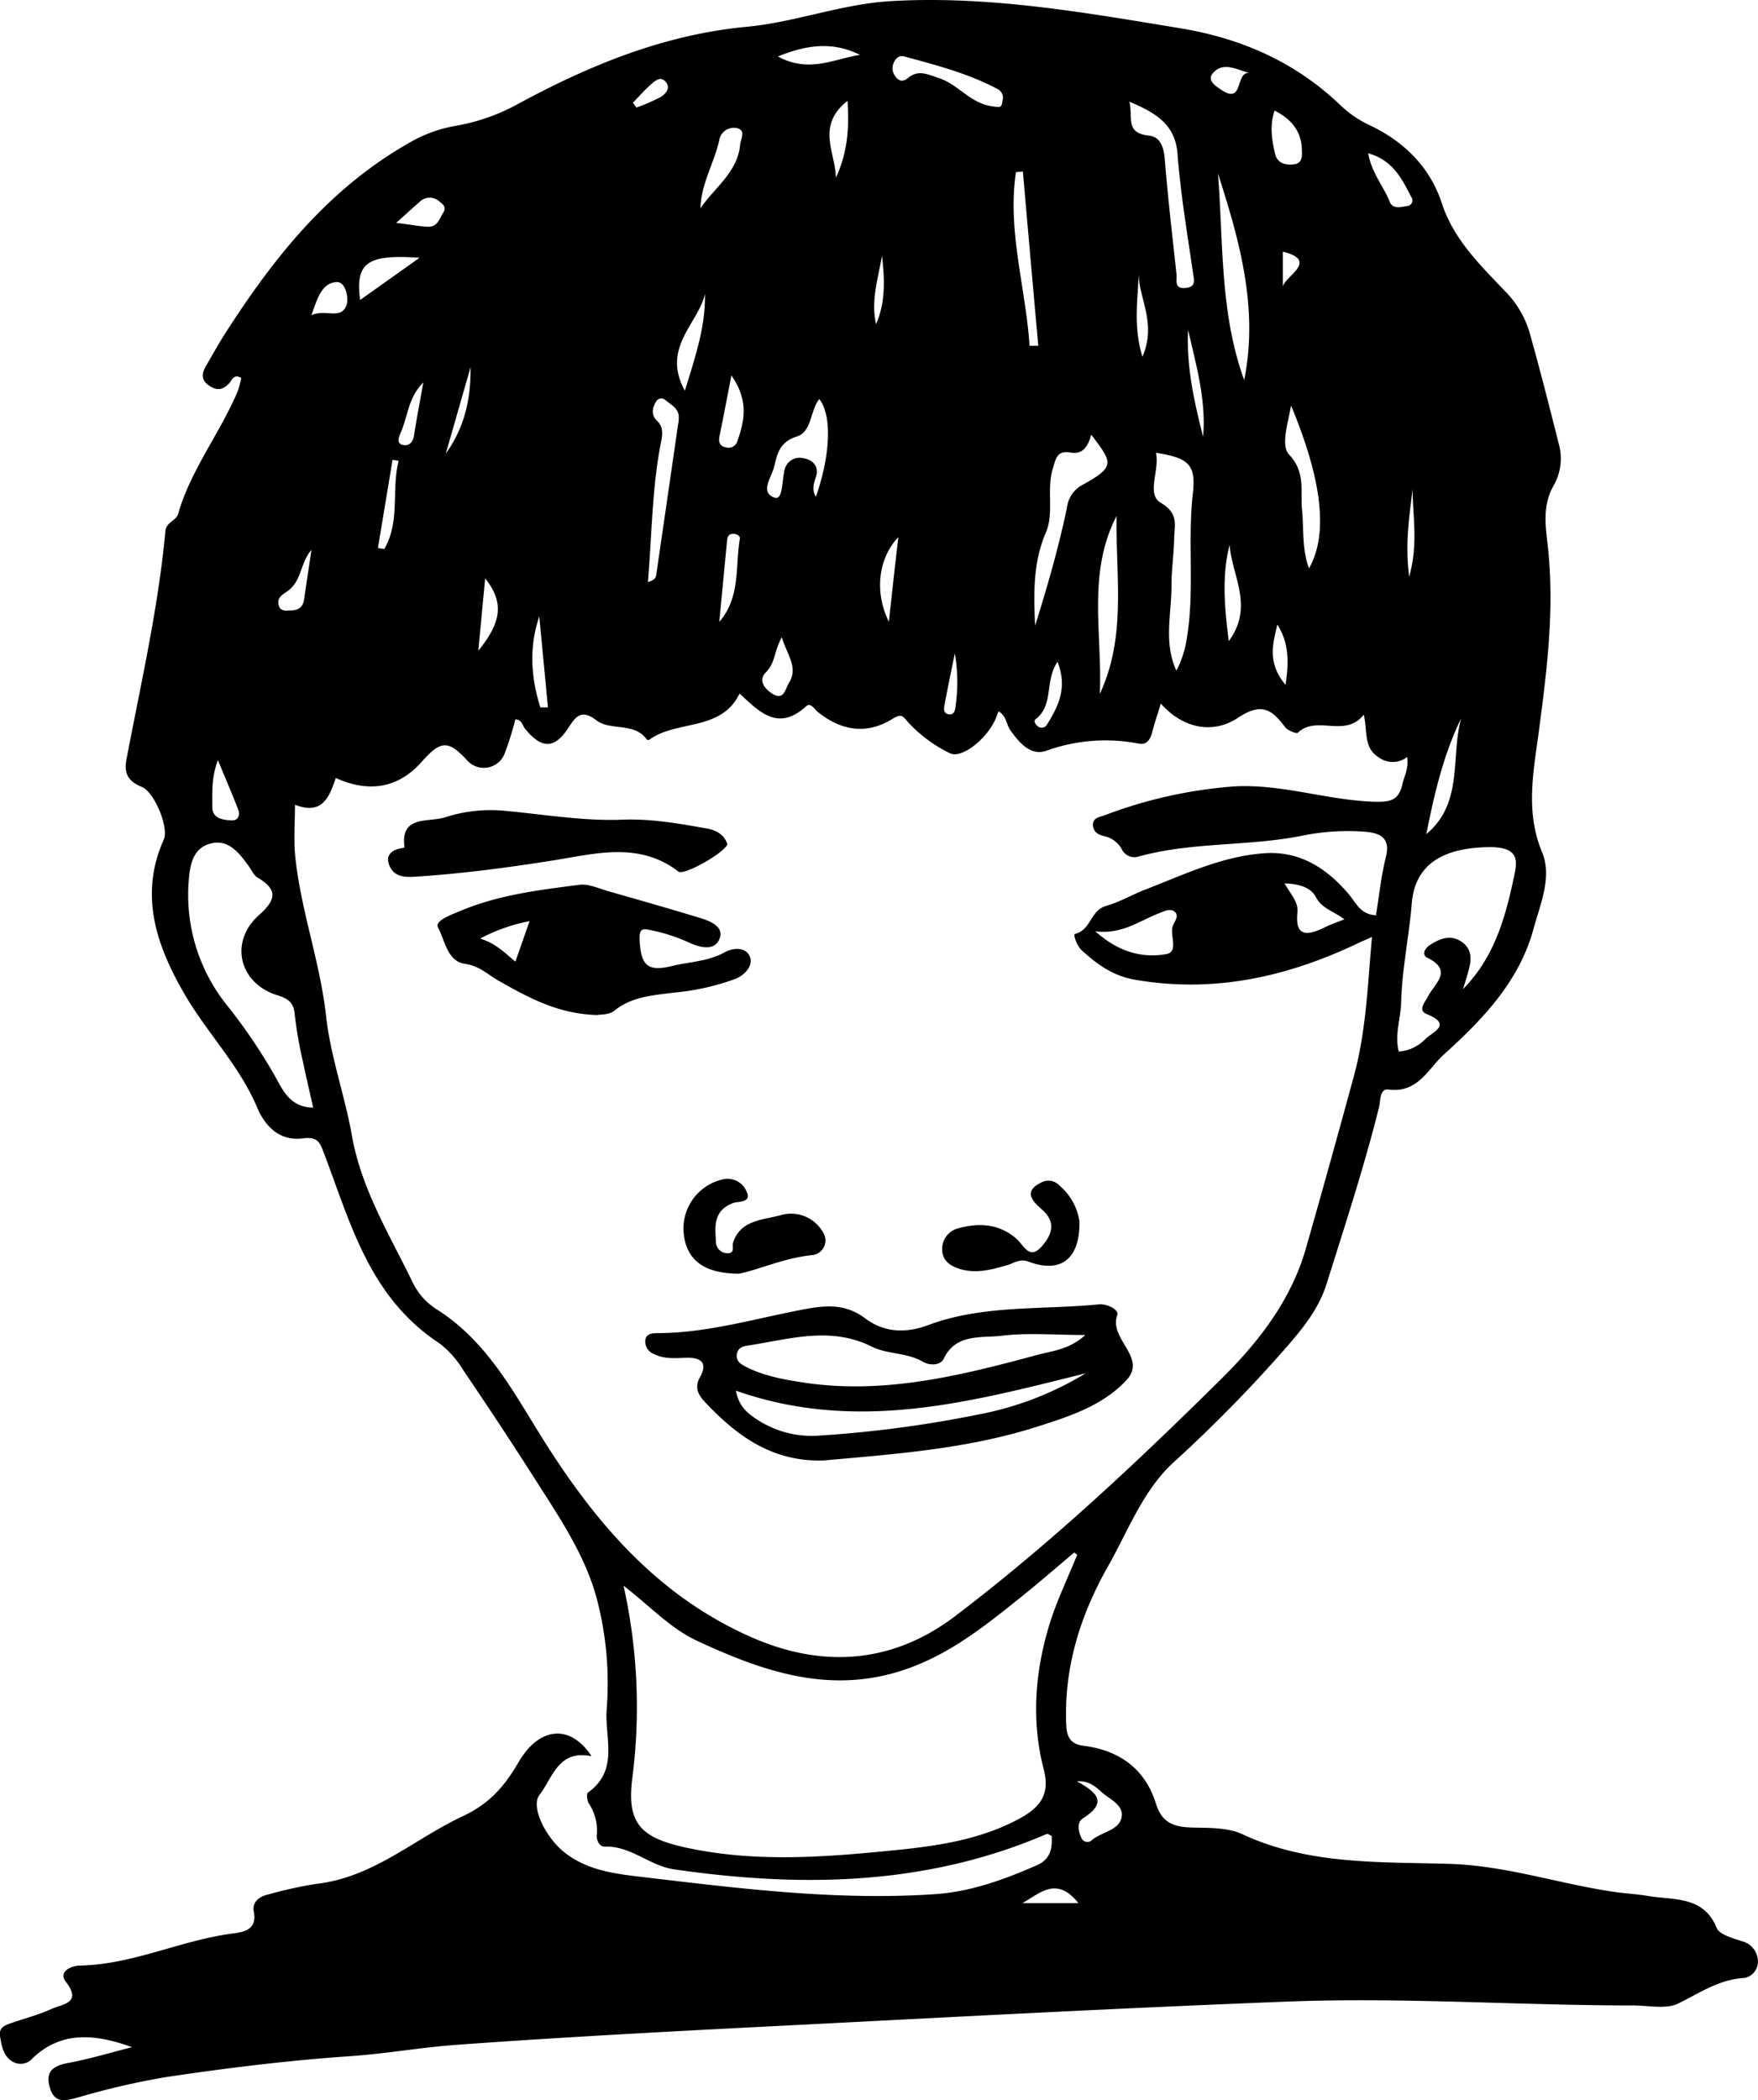 <svg xmlns="http://www.w3.org/2000/svg" viewBox="0 0 342.46 408.96"><title>Asset 48</title><g id="Layer_2" data-name="Layer 2"><g id="Layer_3" data-name="Layer 3"><path d="M25.72,398.61c-7-2.52-13.64-3.29-19.35,2.14a3.08,3.08,0,0,1-4,.63C.57,400.26.33,398.31,0,396.47s1.29-2.24,2.66-2.71c2.44-.83,5-1.51,7.28-2.55s6.13-1.14,2.86-5.37c-1.4-1.81.82-3.08,2.79-3.12,10.32-.2,19.6-4.92,29.66-6.23,2.38-.3,4.87-.81,4.19-4.26-.34-1.76.88-2.9,2.69-3.32a83.65,83.65,0,0,1,9.43-2.09c11.16-1.24,19.06-8.72,28.55-13.16,5.25-2.46,8.16-5.83,10.88-10.5,4.15-7.11,10.2-7.4,14.24-1.21-6.52-1.33-7.58,4.26-10.13,7.53-1.84,2.36,1.33,8.51,5,11.32,4.53,3.5,10,4.09,15.47,4.73,18.78,2.22,37.54,4.57,56.54,3.29,7.06-.47,13.52-2.86,19.87-5.63,2.74-1.2,3-3.34,2.89-5.71-.43-.19-.77-.47-.94-.39-23.42,10.09-47.82,10.49-72.65,6.89-4.8-.7-8.4-4.62-13.54-4.42-1,0-1.56-1.3-1.49-2.17a9.52,9.52,0,0,0-1.52-6.19c-.37-.57-.52-1.94-.18-2.18,6.12-4.37,3.2-10.71,3.63-16.15a64.79,64.79,0,0,0-1.85-21.29c-2.29-8.82-7.52-16.35-12.38-24-4.46-7-9.06-13.94-13.73-20.82a18.45,18.45,0,0,0-4.71-5.26c-13.44-8.85-17.18-23.13-22.26-36.58-.92-2.44-1.24-3.65-4.31-3.26-4.6.59-7.37-2.53-8.84-6-3.45-8.19-9.8-14.57-14.18-22.14-5.48-9.46-8.85-19.28-4-30.09,1-2.32-1.86-9.21-4.27-10.19-2.66-1.08-3.57-2.62-3-5.45,2.8-14.76,6.2-29.44,7.57-44.42.16-1.68,2.11-2,2.47-3.28,2.46-8.6,8.16-15.73,11.6-23.87A20.36,20.36,0,0,0,47,73.6c-1.49-.91-1.86.52-2.32,1-1.18,1.22-2.2,1.57-3.75.61-1.82-1.12-1.68-2.45-.78-4,1.26-2.14,2.45-4.32,3.8-6.42C53.25,50.31,63.83,36.92,79.39,28A27.05,27.05,0,0,1,88.8,24.5,39.16,39.16,0,0,0,101.35,20c13.74-7.39,28.13-13.28,44.08-14.78,9.5-.89,18.51-4.44,28.09-5,19-1.11,37.62,2.19,56.26,5.26,12.24,2,22.73,6.72,31.49,15.15a20.92,20.92,0,0,0,5.52,3.74c6.89,3.25,11.85,8.36,14.08,15.21,2.29,7,7.36,11.91,12.2,17a19.28,19.28,0,0,1,4.83,7.95c2.07,7.33,3.94,14.71,5.8,22.09a10.56,10.56,0,0,1-.95,7.74c-2.31,3.91-1.7,7.89-1.26,11.79,1.38,12.13-.1,24-1.69,36-1,7.73-2.76,15.76.6,23.79,2,4.82-.35,10.07-1.69,15-2.77,10.15-9.89,17.57-17.5,24.44-3,2.72-5,7.51-10.74,6.77-1.74-.22-1.52,2.19-1.82,3.38-2.88,11.6-6.64,23-10.2,34.37-1.53,4.91-4.55,8.62-7.92,12.5a276.1,276.1,0,0,1-21.9,22.32c-6,5.51-8.83,13.28-12.76,20.21-5.24,9.24-8.42,19.08-8.2,29.77.05,2.46.08,4.8,3.31,5.21,7.25.9,12.16,4.67,14.21,11.32,1.18,3.8,3.61,4.54,7.2,4.62,3.2.07,6.78,0,9.53,1.25,12.9,6.05,26.75,5.41,40.43,5.82,10.95.33,21.24,3.85,31.92,5.43,2.23.33,4.49.44,6.71.81,5,.86,10.88-.08,13.43,6.23.52,1.3,3.13,2,4.92,2.59a4.08,4.08,0,0,1,3.1,3.68,3.24,3.24,0,0,1-2.55,3.47c-5,.26-8.78,2.94-13,5-2.36,1.13-5.72.37-8.63.36-22.44,0-44.88-1.62-67.3-.76-31.45,1.21-62.88,2.88-94.3,4.49-22.6,1.15-45.21,2.3-67.77,3.94-6.9.5-13.78,1.74-20.71,2.21-12,.82-24,2.3-35.85,4.07a149.6,149.6,0,0,0-16.92,3.9c-2.59.71-4.75,1.39-5.7-1.89-.85-2.89.41-4.15,3.41-4.73C17.36,400.93,21.52,399.68,25.72,398.61ZM194.53,138.5c-.25.62-.44,1.14-.67,1.65-1.74,3.85-6.61,7.68-8.87,6.49a27.38,27.38,0,0,1-7.93-5.83c-1.34-1.52-1.39-1.93-3.34-.76-4.89,3-9.82,2.27-14.41-1.42-.69-.55-1.39-1.93-2.3-1.09-5.49,5-9.14,1-12.94-2.5-3.58,7.45-12.26,5.08-17.58,9A.5.5,0,0,1,126,144c-2.41-3.44-7.06-1.63-9.82-3.74s-3.88-1-5.36,1.31c-2.75,4.3-5.28,4.33-8.52.35-.57-.69-.64-1.83-1.91-1.85a61.6,61.6,0,0,1-2.06,6.6,4.35,4.35,0,0,1-7.4,1.3c-3.64-3.89-5.08-3.82-8.82.4-4.42,5-10.15,6.1-16.7,3.11-1.24,3.69-2.63,7.32-7.95,5.21,0,3.33-.24,6.44,0,9.51,1,10.72,4.88,20.93,6.06,31.64.86,7.84,3.63,15.41,5,23.11,1.84,10.57,7.34,19.39,11.86,28.73a12.74,12.74,0,0,0,4.68,5.26c10.58,6.7,15.62,17.5,22,27.31,9.93,15.39,21.78,28.83,39.35,36.55,14,6.15,27.56,5.06,39.67-4.13,18.52-14.06,35.37-29.91,51.8-46.15,7.33-7.24,13.63-15.38,16.5-25.4q4.8-16.81,9.38-33.69c2.38-8.73,2.66-17.69,3.5-27-1.11.51-1.68.76-2.24,1-13.9,6.69-28.38,10.05-44,7.32-4.2-.73-7.34-3-10.29-5.71-1-.89-1.68-3.1-1.35-3.18,3.16-.74,3-4.6,6.08-5.46,2.61-.74,5-2.16,7.54-3.15,7.62-2.93,15-6.56,23.44-7.12,7.1-.46,12.26,3.27,16.22,7.88,1.58,1.84,2.24,4,5.38,4.21.62-3.77,1-7.63,1.94-11.39s-1.2-4.69-4.31-4.9a44.56,44.56,0,0,0-12,.79c-10.45,2.1-21.31,1.19-31.66,4a2.75,2.75,0,0,1-3.35-1.11,5.16,5.16,0,0,0-3.58-2.81c-1.2-.24-2.15-.92-2.18-2.18,0-1.45,1.36-1.53,2.36-1.9a89.33,89.33,0,0,1,24.44-5.54c9.44-.75,18.42,2.58,27.79,2.92,3.47.12,5-.28,5.72-3.48.35-1.57,1.24-3,.91-5.22a4.6,4.6,0,0,1-5.64,0c-2.83-1.8-2.08-4.9-2.81-8.25-3.67,4.65-9.18,0-12.85,3.53-.23.23-2-.44-2.47-1.08-2.54-3.4-4.54-4.93-9.22-1.82s-10.53,2.25-15-2.78c-.72,2.36-1.27,3.93-1.68,5.55-.34,1.36-1,2.52-2.56,2.25a33.93,33.93,0,0,0-18,1.36c-3.1,1.12-5.3-1.52-7-3.87C196,141.12,196.15,139.5,194.53,138.5Zm15.31,164.23-.59-.43c-3.45,2.9-6.85,5.87-10.38,8.69-6.93,5.55-13.83,11.12-22.57,14.09-14.53,4.95-27.54.42-40.41-5.54-5.36-2.48-9.24-6.81-14.42-10.77a108.55,108.55,0,0,1,1.67,37.74c-1.07,8.75,1.92,11.39,10.67,13.28,13.5,2.9,27,1.82,40.5.47,8.21-.82,16.33-2,23.75-5.87,4.14-2.15,6.65-4.56,5.26-9.88-2.43-9.34-1.73-18.85,1.07-28.07C205.81,311.76,208,307.29,209.84,302.73ZM61,215.67c-.73-3.31-1.41-6.17-2-9a82.16,82.16,0,0,1-1.59-9.17c-.18-2.28-1.27-3.06-3.38-3.71-7.44-2.32-9.46-10.38-3.55-15.64,3.52-3.14,3.48-5-.34-7.3-.75-.46-1.14-1.46-1.69-2.21-1.79-2.45-3.81-5.19-7.22-4.44-3.76.83-4.26,4.4-4.48,7.5a34.31,34.31,0,0,0,7.38,23.93A107,107,0,0,1,53.83,210C55.22,212.6,56.78,215.62,61,215.67Zm224-23.08c5.93-6,8.15-13.55,9.79-21.25.69-3.23,1.73-6.49-4.85-6.39-8.39.14-14.29,3-14.93,11-.53,6.46-1.91,12.83-2.07,19.28-.08,3.14-1.3,6.28-.46,9.52a7.94,7.94,0,0,0,5.25-2.51c1.52-1.37,5.16-2.77.23-4.77-1.89-.77-.34-2.34.28-3.56,1.25-2.44,4.87-4.9-.15-7.4-1.24-.61-.52-1.92.59-2.6,1.84-1.12,3.76-1.95,5.87-.65,1.9,1.19,2.18,3,1.71,4.94C285.93,189.66,285.45,191.12,285,192.59ZM225.19,88.18c.74,3.38-1.92,8,.89,9.69,3.61,2.13,2.7,4.39,2.65,6.93-.06,3.09-.53,6.17-.52,9.25,0,5.49-1.56,11.08.95,16.54a19.9,19.9,0,0,0,2-6.08c1.6-9.36.16-18.85,1.19-28.24C233,90.62,231.78,89.16,225.19,88.18Zm-12.61-3.54c-.69,2.41-1.71,3.88-4,3.48-2.68-.46-2.88,1.1-3.5,3.15-1.25,4.14.29,8.63-1.34,12.41-2.56,5.95-2.37,12-2.1,18.15,2.39-7.6,4.58-15.24,6.21-23a5.73,5.73,0,0,1,2.93-4.37C217.47,90.82,216.64,90.05,212.58,84.64ZM242.37,74c2.81-14-.89-27.12-5.11-40.21C238.32,47.28,237.63,61,242.37,74ZM220,19.8c.78,3.05-.93,6.1,3.81,6.6,2.28.24,2.9,2.33,3.09,4.61.6,7.5,1.49,15,2.29,22.47.11,1.1-.51,2.75,1.66,2.6s1.77-1.46,1.54-3c-1.12-7.65-2.4-15.3-3-23C229,24.44,225.49,22.09,220,19.8Zm-2.49,80.67c-5.78,11.17-2.74,23-3.27,34.64C219.49,123.94,217.32,112.1,217.5,100.47Zm34-21.55c-.76,4.11-2,7.89-.36,9.63,3.24,3.44,2.12,7.11,2.49,10.74s-.06,7.49,1.35,11.39C258.74,104.1,257.63,93.66,251.48,78.92Zm-125.27,34.4c1.62-.44,1.55-1.13,1.64-1.71q2.11-14.44,4.2-28.9a6.75,6.75,0,0,0,.13-1.84c-.23-1.54-1.7-2.18-2.74-3.09a1.15,1.15,0,0,0-1.66.41c-.79,1.3-1,2.65.24,3.81s1,2.78.67,4.33C127,95.17,127,104.14,126.21,113.32Zm33.36-35.65c-1.82,2.36-1.44,6.42-4.41,7.34-3.42,1.06-3.81,3.58-4.39,5.89-.5,2-2.84,5,.08,6,1.63.54,1.43-3.11,1.87-4.93,0-.15,0-.31.08-.46a3,3,0,0,1,3.62-2.3c1.91.3,3.17,1.62,2.49,3.67-.43,1.31-.84,2.5,0,3.83C161.8,88.56,162.1,80.82,159.57,77.67Zm53.77,103.66c4.35,3.93,9,5.3,13.8,4.45,2.59-.46.52-3.8,1.37-5.69.36-.8,1.17-1.78.3-2.55s-2.14-.07-3.12.31C221.91,179.32,218.55,182,213.34,181.33Zm-12.78-114h1.67q-1.53-17-3-33.92l-1.35.11C196.19,45,199.84,56.08,200.56,67.37Zm-5.28-47.79a1.92,1.92,0,0,0-1.13-2.28c-5.68-3-11.87-4.59-18-6.26-1.11-.31-1.8.46-2.15,1.4a2.59,2.59,0,0,0,.5,2.61c.78,1,1.58.82,2.44.11,2-1.63,3.84-.58,5.86.06,3.86,1.22,6.16,5,10.56,5.53C195,21,195.15,20.82,195.28,19.58Zm82.56,142.86c7.28-6.1,4.67-15,6.77-22.54C281.13,147.07,279.38,154.73,277.84,162.44ZM136.45,40.56c2.7-4,7.22-7,7.72-12.33.11-1.15,1.14-2.73-.44-3.24a2.88,2.88,0,0,0-3.61,2.26C139.15,31.73,136.56,35.75,136.45,40.56ZM261.89,179c-2.22-1.64-4.41-2.11-5.56-4.34-.95-1.83-3.27-2.59-6.09-2.64,1.16,2.08,2.72,3.6,2.5,5.67-.51,4.85,2,4.48,5.29,2.9C259.16,180,260.36,179.62,261.89,179ZM137.32,57.23c-1.3,5.82-8.53,10.46-3.91,18.84C135.58,69.09,137.46,63.39,137.32,57.23Zm72.47,289.61c3.67,2.07,6.25,4,1.14,7.23-1.19.75-.89,2.56-.23,3.88a1.25,1.25,0,0,0,2,.34c1.87-1.6,5.27-1.85,5.79-4.44.47-2.35-2.29-3.5-3.88-4.89C213.44,347.9,212.11,346.7,209.79,346.84ZM81.72,50.2c-10.26-.74-12.52,1-11.57,8.21ZM248.29,21.53c-1,3-.52,5.66.07,8.32.42,1.92,1.94,2.34,3.67,2.15s1.61-1.65,1.58-2.85C253.51,25.64,251.67,23.25,248.29,21.53ZM151.54,11c6.13,3.32,11,.42,16-.31C162.54,8.19,157.55,8.53,151.54,11ZM142.48,73.1c-.91,4.68-1.59,8.26-2.32,11.82-.22,1.07,0,1.94,1.17,2.16a1.79,1.79,0,0,0,2.3-1.14C145,82,145.92,78.07,142.48,73.1Zm96.88,51.74c5-6.75.58-12.76.17-18.77C238,112.08,238.52,118.09,239.36,124.84Zm27.17-95c.64,3.83,3,6.42,4.2,9.47.57,1.47,2.18,1,3.39.81a1.11,1.11,0,0,0,.8-1.77C273.1,34.89,271.43,31.24,266.53,29.85ZM140.12,121.08c4.17-4.81,3.08-10.7,4-16.15.11-.65-.67-1-1.35-1-1.11.06-1.1,1-1.17,1.7C141.1,110.79,140.61,115.93,140.12,121.08Zm25-101.46c-6.26,4.93-2.3,10.16-2.3,15C165,30,165.49,25.23,165.09,19.62ZM152.3,124.08c-1.49,2.61-1.25,5-3.09,6.82-1.67,1.64-.08,3.38,1.31,4.22,2.23,1.34,2.44-1,3.17-2.16C155.57,129.91,153.3,127.5,152.3,124.08ZM42.45,148c-1.3,3.47-1.09,6.38-1.09,9.2,0,2.16,2.1,2.5,3.87,2.54,1.3,0,1.51-1.2,1.19-2.05C45.27,154.66,43.94,151.65,42.45,148Zm189-83.83c-.38,7.13,1.17,14,2.91,20.85C235,77.9,233,71.08,231.44,64.21ZM77.17,43.41c2.32.24,4.22.64,6.13.74s2.25-1.51,3-2.66.06-1.66-.76-2.3a2.77,2.77,0,0,0-3.89.21C80.13,40.71,78.66,42.07,77.17,43.41ZM175,104.59c-3.92,4.08-4.7,10.76-1.84,16.48C173.78,115.25,174.33,110.3,175,104.59Zm-69.71,33.15h1.45q-.84-8.86-1.69-17.71C103,126.09,103.45,132,105.26,137.74ZM94.51,112.61c-.46,4.8-.86,9.09-1.33,14.09C97.8,121.05,98.16,117.22,94.51,112.61ZM77.65,89.73l-1.18-.2-2.85,17.18,1.23.2C78,101.56,76.22,95.38,77.65,89.73Zm-17,17.37c-2.23,2.54-1.82,6.16-4.82,8.13-.94.61-1.89,1.24-1.55,2.57s1.39,1.06,2.31,1.06c1.45,0,2.43-.58,2.64-2.11C59.7,113.53,60.19,110.32,60.67,107.1Zm0-45.7c2.69-1.34,5.76,1,6.86-2,.43-1.15-.07-4.62-2-4.48C62.66,55.15,61.81,58.13,60.66,61.4ZM206,128.86c-2.56,3.84-.67,8.37-4.22,11.14-.55.43,0,1.17.52,1.51a1.17,1.17,0,0,0,1.65-.42C206.17,137.53,208,133.89,206,128.86ZM243.44,14.25c-2.64-.77-5.29-2.31-7.22.07-1.1,1.35.55,2.42,1.78,3.23C242.36,20.45,240.57,13.72,243.44,14.25ZM91.66,71.52q-2.41,8.4-4.82,16.8C90.53,83.2,91.75,77.52,91.66,71.52ZM210.08,370.57c-4.26-5.38-7.54-1.88-10.92,0ZM275.18,95.2c-.61,5.26-1.52,10.52-.67,17.1C276.33,105.77,275.16,100.47,275.18,95.2ZM222.54,69.47c2.81-6.51-.65-11.21-.74-16.18C221.7,58.26,220.69,63.29,222.54,69.47Zm-140.07,5c-2.94,2.87-3,6.53-4.4,9.75-.35.83-.89,2.05.29,2.39s2.06-.37,2.28-1.77C81.18,81.37,81.85,77.92,82.47,74.46Zm166.35,47.16c-.86,3.71-2,7.44,1.6,11.71C251.15,128.65,251,125,248.82,121.62Zm-77-71.9c-.73,4.4-2.22,8.8-1.16,13.38C172.55,58.79,172.33,54.29,171.8,49.72ZM123.29,20c.23.31.46.63.68.95a38.09,38.09,0,0,0,4.62-2c1.07-.63,2.13-1.77,1.1-3s-2.1-.18-2.87.48C125.55,17.52,124.46,18.82,123.29,20ZM186,127.23c-.88,4.3-1.47,7.14-2,10-.15.74-.26,1.65.77,1.85s1.28-.69,1.35-1.44A32.2,32.2,0,0,0,186,127.23ZM249.9,55.75c.64-2.13,7-5,0-6.75Z"/><path d="M160.45,284.37c-10.08.33-17.08-4.89-23.31-11.58-1.28-1.39-1.81-2.82-.79-4.63,1.65-2.92.06-3.88-2.76-3.78-2.11.07-4.19.27-6.17-.72a2.65,2.65,0,0,1-1.73-2.57c.1-1.46,1.39-1.51,2.54-1.51,9.94-.05,19.38-3,29-4.75,4.18-.75,7.74-.81,11.32,1.88s7.76,3,12.3,1.29c10.76-4,22.3-2.91,33.5-4.05a2,2,0,0,1,.48.05c1.41.16,3.15,1.16,2.82,2.06-1.73,4.66,5.89,8.22,1.79,12.67-4.63,5-11.25,7.12-17.68,9.15C188.37,282.12,174.37,283.13,160.45,284.37Zm51-24.43c-6.08,0-11.23-.47-16.24.14-4,.49-9-.5-11.36,4.47-.68,1.41-2.85,1.31-4,.64-3.13-1.88-7-1.44-10.06-3-8.05-4-16-1.43-24.06-.2-.88.13-1.9.37-2.16,1.54-.31,1.38.6,2,1.6,2.54,3.61,1.86,7.57,2.56,11.56,3.16,15.78,2.34,30.76-1.48,45.7-5.51C205.27,263,208.37,262.7,211.43,259.94Zm0,7.47c-22.33,5.56-44.57,11.65-68.09,3.37.58,3.26,2.53,4.62,4.51,5.87a19.45,19.45,0,0,0,12,2.86,229,229,0,0,0,30.68-4.08A62.38,62.38,0,0,0,211.48,267.41Z"/><path d="M116.31,197.64c-7.7-.22-13.46-3.45-19.14-6.65-2.16-1.22-3.72-2.91-6.61-3.32-3.43-.5-3.88-4.56-5.23-7.06-.73-1.36,2.63-2.52,4.57-3.33,7.35-3.06,15.22-4,23-5,1.76-.23,3.73.72,5.57,1.24,6,1.71,12,3.42,18,5.25,2,.62,4.63,1.74,3.7,4-1,2.56-3.91,1.67-5.94.77a32.85,32.85,0,0,0-6.83-2.29c-2-.4-3-.95-2.79,2.22.36,4.53,1.58,5.78,6.32,4.62,3.41-.83,7-.88,10.19-2.64,2-1.1,4.33-.93,5,.93.56,1.52-.82,3.41-2.91,4.24a47.06,47.06,0,0,1-11.75,2.64c-4.17.53-8.32.75-11.81,3.54C118.71,197.63,116.94,197.5,116.31,197.64Zm-15.92-10.4c1-2.77,1.75-5,2.77-7.88a34,34,0,0,0-9.62,3.39C96.51,183.69,98.17,185.37,100.39,187.24Z"/><path d="M141.67,164.3c-.1,1.52-8.4,6.25-9.5,5.41-7.71-5.89-16.13-3.49-24.5-2.16-8.91,1.41-17.85,2.59-26.87,3.16-2,.13-4,0-4.91-2.09s.37-3.17,2.49-3.49c.15,0,.42-.14.42-.19-.89-6.31,4.8-4.75,7.94-5.81a28.85,28.85,0,0,1,11.94-1.22c7.53.7,15.11,2,22.61,1.69,5.61-.2,10.82.74,16.16,1.67C139.55,161.64,141,162.45,141.67,164.3Z"/><path d="M144,248c-6.81,0-10.12-2.63-10.77-7.44a9.82,9.82,0,0,1,7.57-10.92,4,4,0,0,1,4.64,2.38c1.06,2.22-1.68,1.87-2.64,2.23-4,1.53-3.47,4.72-3.33,7.7a2.24,2.24,0,0,0,2.27,2.07c1.51,0,.82-1.3,1.08-2.09,1.4-4.37,5.74-4.37,9.23-5.31a7.15,7.15,0,0,1,8.29,3.35,2.87,2.87,0,0,1-2,4.4C152.92,244.89,148,247.17,144,248Z"/><path d="M210.28,237.83c.11,7.55-3.84,10.15-10,7.8-1.6-.61-2.79.34-4.07.71-3.13.91-6.18,1.74-9.47.67-1.89-.62-3.17-1.75-3.2-3.64a4.12,4.12,0,0,1,3.17-4.21c4.08-1.13,8-.85,11.32,2.06,1.35,1.17,2.45,4.18,4.82,1.56,1.95-2.15,3.08-4.71.11-7.28-1.84-1.59-3.73-3.58,0-5.31a2.94,2.94,0,0,1,3.5.72A11.27,11.27,0,0,1,210.28,237.83Z"/></g></g></svg>